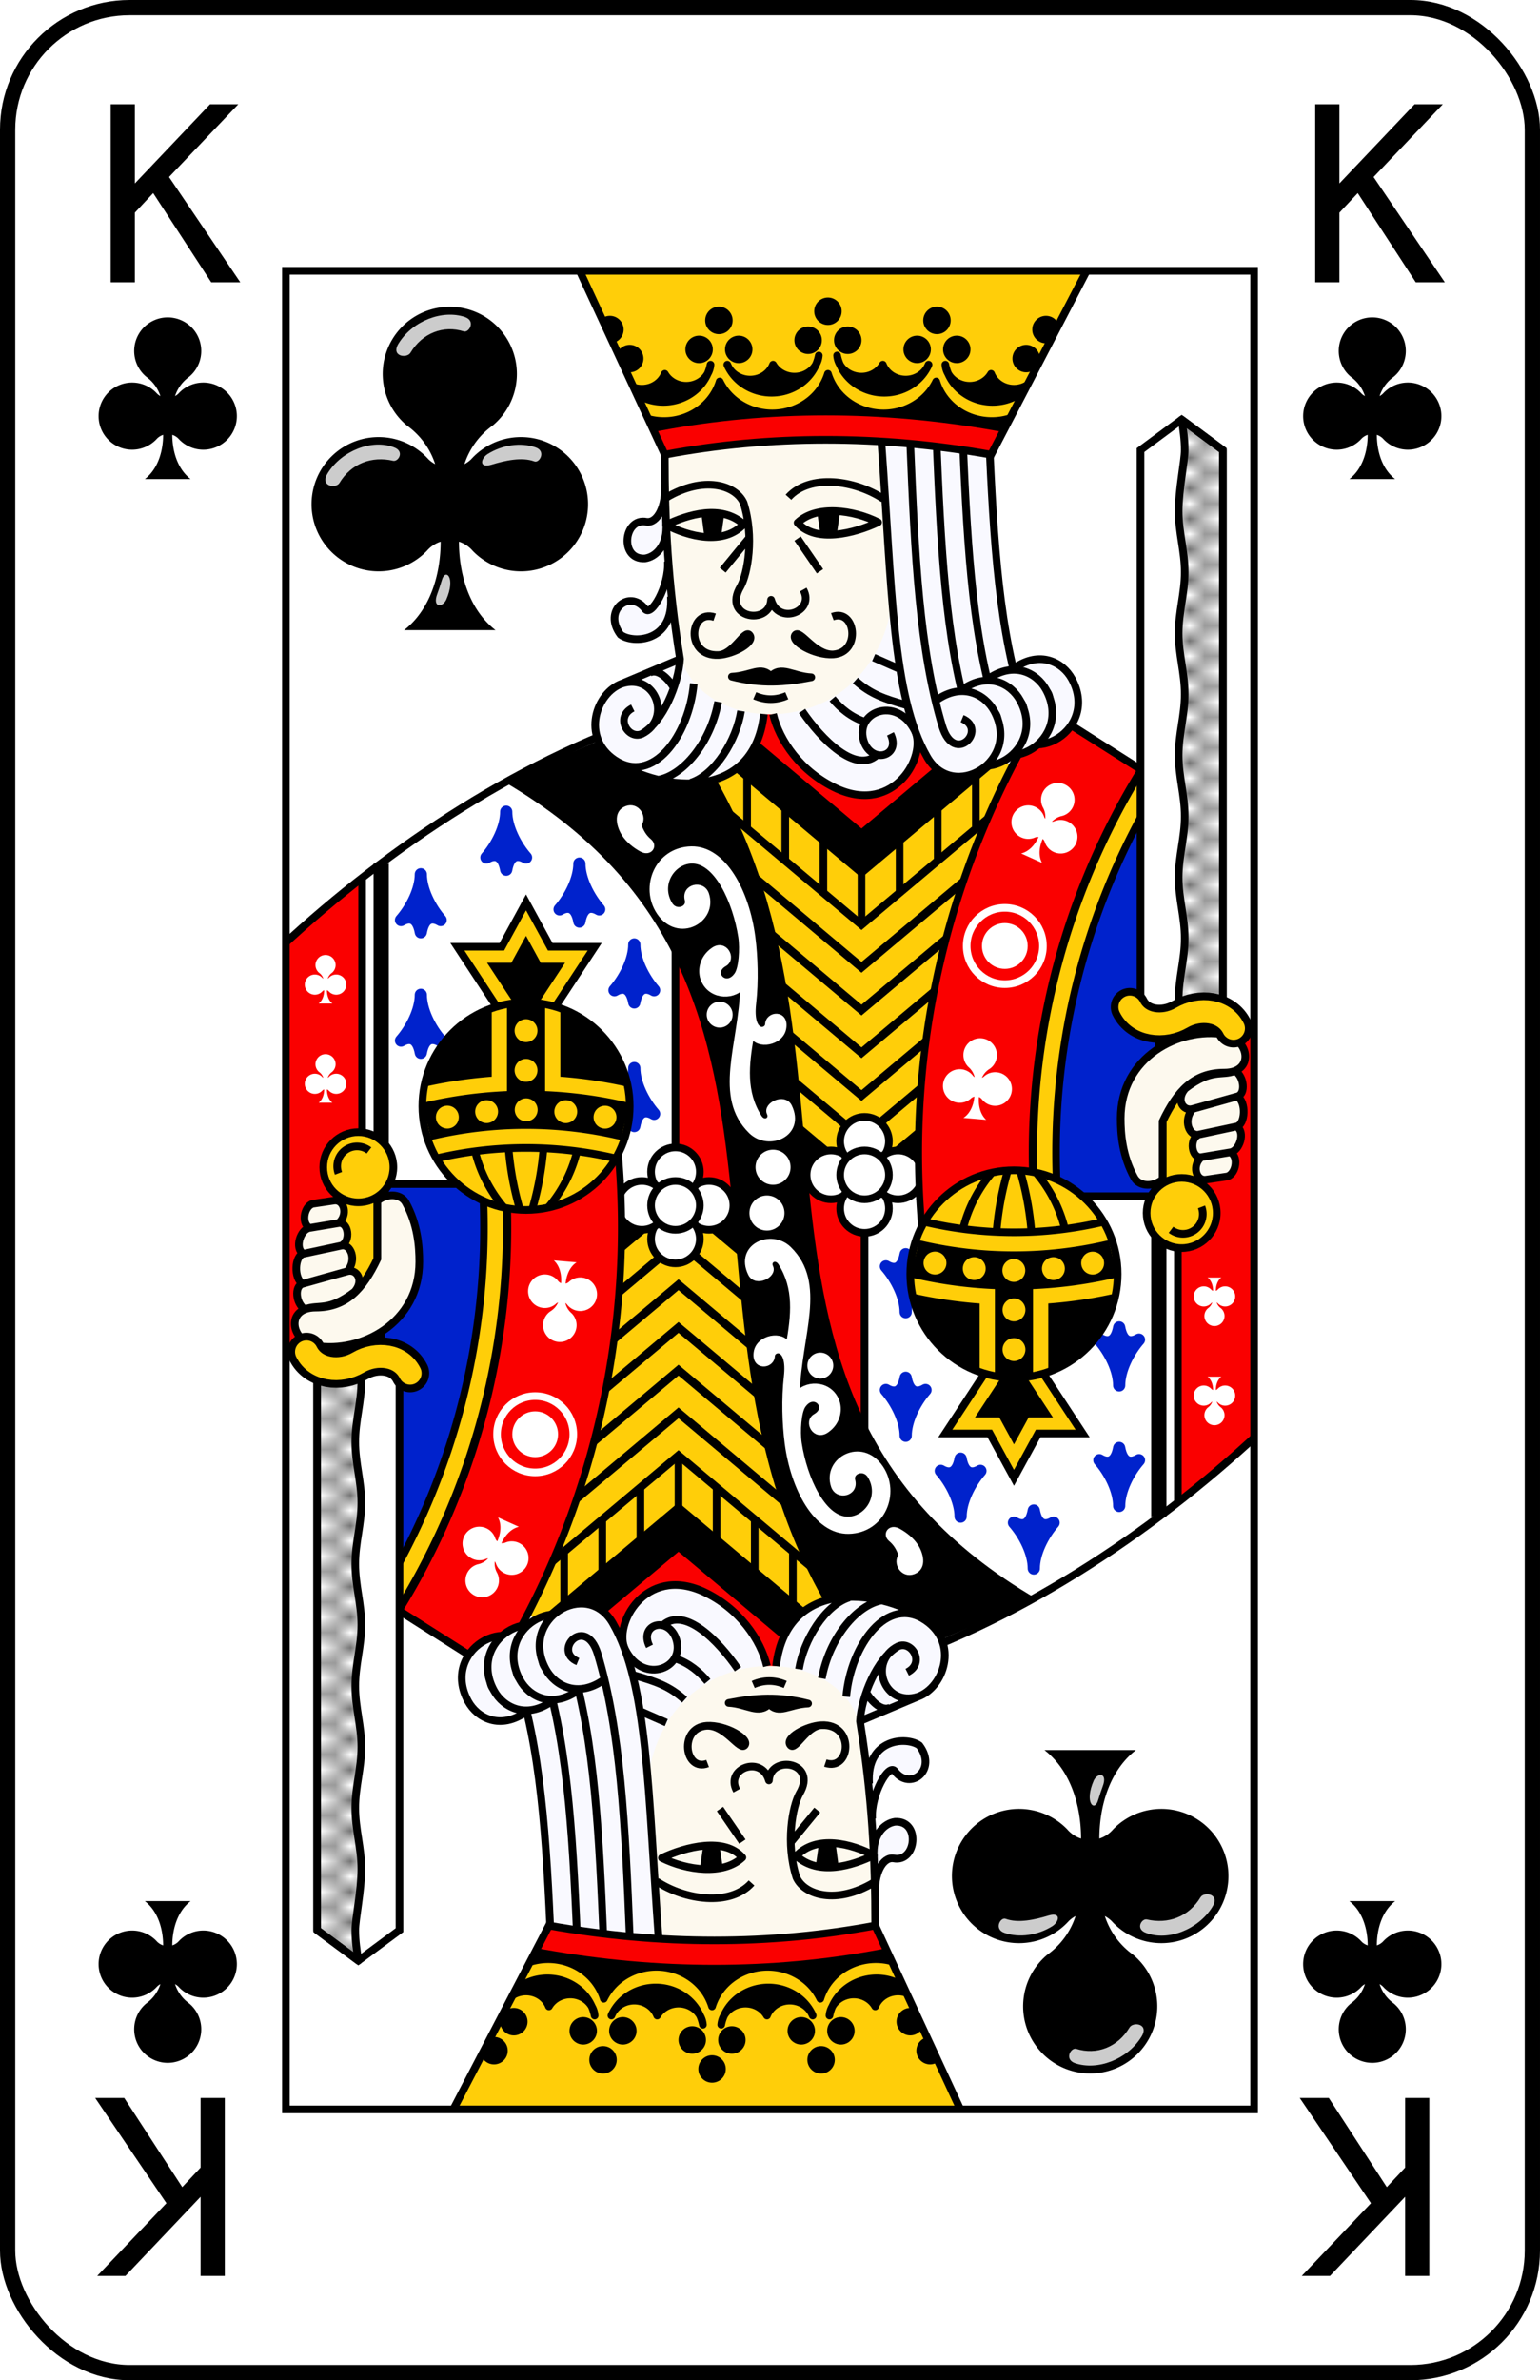 <?xml version="1.0" encoding="UTF-8" standalone="no"?>
<svg xmlns="http://www.w3.org/2000/svg" xmlns:xlink="http://www.w3.org/1999/xlink" version="1.1" viewBox="0 0 101 156" id="pad" >
  <defs>
    <clipPath id="cpf">
      <rect width="100" height="155" ry="8" x="0" y="0" id="card" style="fill:#ffffff;stroke:#000000;stroke-width:1" />
    </clipPath>
    <g id="cl">
      <path d="M 11.25,28.3 A 1,1 0 0 0 10.8,28 C 10.8,29 11.1,30.2 12,30.9 L 9,30.9 C 9.9,30.2 10.2,29 10.2,28 A 1,1 0 0 0 9.75,28.3 2.2,2.2 0 1 1 9.8,25.3 1,1 0 0 0 10.02,25.46 2.5,2.5 0 0 0 9.1,24.2 2.2,2.2 0 1 1 11.9,24.2 2.5,2.5 0 0 0 10.98,25.46 1,1 0 0 0 11.2,25.3 2.2,2.2 0 1 1 11.25,28.3" id="cl0" />
      <path d="M 6.5,25.75 C 6.22,26.19 6.76,26.27 6.88,26.08 7.27,25.43 7.95,25.19 8.64,25.35 8.81,25.39 9.03,25.04 8.67,24.91 7.95,24.63 6.96,25.02 6.5,25.75 z M 11.86,25.48 C 12.32,25.34 12.86,25.22 13.27,25.37 13.44,25.44 13.67,25.03 13.31,24.91 12.82,24.74 12.22,24.83 11.74,25.13 11.51,25.28 11.45,25.6 11.86,25.48 z M 8.83,21.49 C 8.54,21.93 9.09,22.01 9.21,21.81 9.6,21.16 10.29,20.9 10.96,21.11 11.13,21.16 11.36,20.77 11,20.64 10.26,20.39 9.29,20.76 8.83,21.49 z M 10.09,29.71 C 10.14,29.58 10.18,29.45 10.24,29.26 10.35,28.86 10.71,29.16 10.38,29.91 10.25,30.17 9.92,30.16 10.09,29.71 z" style="opacity:0.8;fill:#ffffff" />
    </g>
    <path d="M 6.758,6.336 8.344,6.336 8.344,11.523 13.273,6.336 15.125,6.336 10.586,11.102 15.258,18 13.352,18 9.547,12.156 8.344,13.438 8.344,18 6.758,18 6.758,6.336" id="tK" />
    <clipPath id="pfc">
      <rect width="63.5" height="120.5" x="18.25" y="17.25" id="pfl" style="fill:none;stroke:#000000;stroke-width:0.5" />
    </clipPath>
    <clipPath id="ckc1">
      <circle cx="66" cy="83" r="6.8" id="cku1" />
    </clipPath>
    <clipPath id="ckc2">
      <path d="M 64.5,29.3 C 57.2,28 50,28 43.1,29.3 L 37.4,17 70.9,17 z" id="cku2" />
    </clipPath>
    <pattern id="ckp" patternTransform="translate(77,27)" height="2" width="2.7" patternUnits="userSpaceOnUse">
      <path style="fill:none;stroke:#000000;stroke-width:0.5" d="M 0,0 2.7,2" />
    </pattern>
    <g id="fleur" style="stroke-width:0">
      <path id="flc" d="M 1.4,4.3 C 1.7,3.8 1.7,3.2 0.6,3 1.7,2.8 1.7,2.2 1.4,1.7 2.2,2.4 3.4,3 4.4,3 3.4,3 2.2,3.6 1.4,4.3 z" style="stroke-width:0.8;stroke-linejoin:round" />
      <circle cx="4.3" cy="1.5" r="0.6" />
      <circle cx="4.3" cy="4.5" r="0.6" />
      <circle cx="6" cy="3" r="0.6" />
    </g>
  </defs>
  <g transform="translate(0.5,0.5)" id="king_club">
    <use xlink:href="#card" />
    <use xlink:href="#tK" />
    <use transform="translate(79,0)" xlink:href="#tK" />
    <use transform="matrix(-1,0,0,-1,21,155)" xlink:href="#tK" />
    <use transform="matrix(-1,0,0,-1,100,155)" xlink:href="#tK" />
    <use xlink:href="#cl0" />
    <use transform="translate(79,0)" xlink:href="#cl0" />
    <use transform="matrix(-1,0,0,-1,21,155)" xlink:href="#cl0" />
    <use transform="matrix(-1,0,0,-1,100,155)" xlink:href="#cl0" />
    <g clip-path="url(#pfc)">
      <g id="ckg1">
        <path d="M 46,45.4 49,76 61,76 66,45.4 z" style="fill:#000000" />
        <path d="M 46,45.4 56,53.8 66,45.4" style="fill:#fa0000" />
        <path d="M 46,50 56,58.4 66,50" style="fill:none;stroke:#ffce09;stroke-width:2.1" />
        <path d="M 53.5,58 53.5,54 M 51,56 51,52 M 48.5,54 48.5,50 M 56,60 56,56 M 58.5,58 58.5,54 M 61,56 61,52 M 63.5,54 63.5,50" style="fill:none;stroke:#000000;stroke-width:0.5" />
        <path d="M 46,53.1 56,61.5 66,53.1 M 46,55.9 56,64.3 66,55.9 M 46,58.7 56,67.1 66,58.7 M 46,61.5 56,69.9 66,61.5 M 46,64.3 56,72.7 66,64.3 M 47.07,68 56,75.5 66,67.1" style="fill:none;stroke:#ffce09;stroke-width:1.6" />
        <path d="M 56.2,99 56.2,76.5 76.75,76.5 76.75,98 67.5,104.3 z" style="fill:#ffffff" />
        <g style="fill:#0022cc;stroke:#0022cc">
          <use transform="matrix(0,1,-1,0,61.9,81.1)" xlink:href="#flc" />
          <use transform="matrix(0,1,-1,0,61.9,89.2)" xlink:href="#flc" />
          <use transform="matrix(0,1,-1,0,65.5,94.5)" xlink:href="#flc" />
          <use transform="matrix(0,1,-1,0,70.3,97.9)" xlink:href="#flc" />
          <use transform="matrix(0,1,-1,0,75.9,93.8)" xlink:href="#flc" />
          <use transform="matrix(0,1,-1,0,75.9,85.9)" xlink:href="#flc" />
        </g>
        <path d="M 60,77.9 75.5,77.9 75.5,50.8 z" style="fill:#0022cc;stroke:#000000;stroke-width:0.5" />
        <path d="M 75.5,76.5 75.5,98.9" style="fill:none;stroke:#000000" />
        <path d="M 56.2,95 56.2,76.5 49,76.5 z M 82,93.5 82,67 76.75,67 76.75,98" style="fill:#fa0000;stroke:#000000;stroke-width:0.5" />
        <use transform="matrix(0.3,0,0,-0.3,76,92.5)" style="fill:#ffffff" xlink:href="#cl0" />
        <use transform="matrix(0.3,0,0,-0.3,76,99)" style="fill:#ffffff" xlink:href="#cl0" />
        <g style="fill:#ffffff;stroke:#000000;stroke-width:0.5">
          <circle cx="54" cy="76.5" r="1.6" />
          <circle cx="56.2" cy="74.3" r="1.6" />
          <circle cx="56.2" cy="78.7" r="1.6" />
          <circle cx="58.4" cy="76.5" r="1.6" />
          <circle cx="56.2" cy="76.5" r="1.6" />
        </g>
        <path d="M 64.5,80 A 50.75,50.75 0 0 1 71.8,48.4" style="fill:none;stroke:#000000;stroke-width:9.5" />
        <path d="M 68.1,77.9 A 47,47 0 0 1 75,50.4" style="fill:none;stroke:#ffce09;stroke-width:1" />
        <path d="M 63.7,79.9 A 51.5,51.5 0 0 1 71.15,48" style="fill:none;stroke:#fa0000;stroke-width:7" />
        <circle cx="65.4" cy="61.5" r="1.5" style="fill:#ffffff" />
        <circle cx="65.4" cy="61.5" r="2.5" style="fill:none;stroke:#ffffff;stroke-width:0.5" />
        <use transform="matrix(0.498,0.042,-0.042,0.498,59.5,57)" style="fill:#ffffff" xlink:href="#cl0" />
        <use transform="matrix(0.456,0.205,-0.205,0.456,68.7,39.5)" style="fill:#ffffff" xlink:href="#cl0" />
        <path d="M 65,89.3 62.7,92.8 64.8,92.8 66,95 67.2,92.8 69.3,92.8 67,89.3" style="stroke:#000000;stroke-width:1.8" />
        <path d="M 65,89.3 62.7,92.8 64.8,92.8 66,95 67.2,92.8 69.3,92.8 67,89.3" style="fill:#000000;stroke:#ffce09;stroke-width:0.8" />
        <use xlink:href="#cku1" />
        <g clip-path="url(#ckc1)">
          <path d="M 59.5,82 A 28,28 0 0 0 72.5,82 6.6,6.9 0 0 0 59.5,82 z" style="fill:#ffce09" />
          <path d="M 66,75 A 9,9 0 0 1 69.6,82.5 M 66,75 A 20,20 0 0 1 67.2,82.5 M 66,75 A 9,9 0 0 0 62.4,82.5 M 66,75 A 20,20 0 0 0 64.8,82.5" style="fill:none;stroke:#000000;stroke-width:0.5" />
          <path d="M 59.5,82 A 28,28 0 0 0 72.5,82" style="fill:none;stroke:#000000;stroke-width:5.5" />
          <path d="M 59.5,82 A 28,28 0 0 0 72.5,82 M 66,89.7 66,82.8" style="fill:none;stroke:#ffce09;stroke-width:4.5" />
          <path d="M 59.5,82 A 28,28 0 0 0 72.5,82 M 66,89.7 66,82.8" style="fill:none;stroke:#000000;stroke-width:2.5" />
          <path d="M 59.5,82 A 28,28 0 0 0 72.5,82 M 66,89.3 66,82.8" style="fill:none;stroke:#ffce09;stroke-width:1.5;stroke-linecap:round;stroke-dasharray:0, 2.6;stroke-dashoffset:1.25" />
        </g>
        <use style="fill:none;stroke:#000000;stroke-width:0.5" xlink:href="#cku1" />
        <path d="M 82,93.5 C 75,100 66,106 56.6,108.9 M 76,51 67.8,45.8" style="fill:none;stroke:#000000;stroke-width:0.5" />
        <path d="M 74.3,66 74.3,29 77,27 79.7,29 79.7,66" style="fill:#ffffff;stroke:#000000;stroke-width:0.5" />
        <path d="M 77,27 C 77.1,27.65 77.2,28.3 77.2,29 77.2,29.7 76.8,31.6 76.8,33 76.8,34.4 77.2,35.6 77.2,37 77.2,38.4 76.8,39.6 76.8,41 76.8,42.4 77.2,43.6 77.2,45 77.2,46.4 76.8,47.6 76.8,49 76.8,50.4 77.2,51.6 77.2,53 77.2,54.4 76.8,55.6 76.8,57 76.8,58.4 77.2,59.6 77.2,61 77.2,62.4 76.8,63.6 76.8,65 L 79.7,66 79.7,29 z" style="fill:url(#ckp);stroke:#000000;stroke-width:0.5;stroke-linejoin:round" />
        <path d="M 77,66 77,78" style="stroke:#000000;stroke-width:3" />
        <path d="M 77,66 77,78" style="stroke:#ffce09;stroke-width:2" />
        <path d="M 80.2,75.02 C 80.81,75.37 80.5,76.58 79.9,76.62 L 78.55,76.82 C 77.92,76.86 77.67,75.86 78.29,75.34 M 80.6,73.33 C 81.21,73.68 80.79,74.93 80.2,75.02 L 78.29,75.34 C 77.66,75.44 77.46,74.15 78.12,73.86 M 80.65,71.36 C 81.25,71.71 81.18,73.2 80.6,73.33 L 78.12,73.86 C 77.5,74 77.07,72.92 77.72,72.18 M 80.5,69.69 C 81.1,70.04 81.22,71.2 80.65,71.36 L 77.72,72.18 C 77.11,72.351 76.59,71.59 77.24,70.84 78.99,69.5 79.6,70.05 80.5,69.69 z M 75.75,76.8 75.75,73 C 76.7,71 77.8,69.8 79.8,69.8 81.8,69.8 81.45,67.6 79.8,67.3 76.8,66.8 73,68.8 73,72.8 73,73.8 73.1,75.25 73.9,76.7 74.25,77.3 75.2,77.3 75.8,76.75 z" style="fill:#fdf9ee;stroke:#000000;stroke-width:0.5" />
        <path d="M 73.6,65.5 C 74.2,66.7 75.8,66.9 77,66.2 78.2,65.5 79.8,65.7 80.4,66.9" style="fill:none;stroke:#000000;stroke-width:2.5;stroke-linecap:round" />
        <path d="M 73.6,65.5 C 74.2,66.7 75.8,66.9 77,66.2 78.2,65.5 79.8,65.7 80.4,66.9" style="fill:none;stroke:#ffce09;stroke-width:1.5;stroke-linecap:round" />
        <circle cx="77" cy="79" r="2.3" style="fill:#ffce09;stroke:#000000;stroke-width:0.5" />
        <path d="M 78.3,78.6 A 1.3,1.3 0 0 1 76.3,80.1" style="fill:none;stroke:#000000;stroke-width:0.5" />
      </g>
      <use transform="matrix(-1,0,0,-1,100,155)" xlink:href="#ckg1" />
      <path d="M 67.5,104.3 C 43.8,90.5 59.4,66 43.4,46.1 L 32.5,50.7 C 56.2,64.5 40.6,89 56.6,108.9 z" style="fill:#000000" />
      <g id="ckg2" style="fill:#ffffff;stroke:#ffffff;stroke-width:0.3">
        <path d="M 48.71,82.99 C 49.07,83.72 50.32,83.09 50.06,82.54 49.86,82.11 50.39,81.83 50.68,82.28 51.73,83.93 51.54,85.7 51.19,87.66 50.85,86.83 49.23,87.11 49.08,88.13 48.92,89.18 50.14,89.08 50.17,88.37 50.19,87.9 51.29,87.66 51.06,89.72 50.89,91.2 50.95,92.83 51.11,94.07 51.5,97.07 53.02,99.92 55.16,99.88 57.41,99.83 58.41,97.36 57.28,95.69 56.01,93.81 53.57,95.16 54.15,96.9 54.42,97.7 55.68,97.41 55.44,96.52 55.29,95.94 56.17,95.63 56.54,96.23 57.34,97.54 56.38,98.97 55.21,99.05 53.53,99.17 52.28,96.37 51.93,94.09 51.81,93.28 51.91,92.03 52.19,91.63 52.88,90.62 53.96,91.75 52.97,92.31 52.34,92.67 52.94,93.8 53.72,93.26 54.44,92.77 54.61,91.97 54.42,91.38 54.01,90.18 52.52,90.04 51.8,90.81 51.91,87 53.6,83.63 51.26,81.34 50.07,80.18 47.82,81.17 48.71,82.99 z M 57.89,100.37 C 58.25,100.67 58.43,100.99 58.59,101.44 58.18,101.92 58.7,102.81 59.43,102.52 60.16,102.23 59.9,101.31 59.56,100.8 59.28,100.39 58.87,100.06 58.41,99.81 57.87,99.53 57.53,100.05 57.89,100.37 z" />
        <circle cx="49.8" cy="79" r="1" />
        <circle cx="53.3" cy="89" r="0.7" />
      </g>
      <use transform="matrix(-1,0,0,-1,100,155)" id="use4199" xlink:href="#ckg2" />
      <g id="ckg5">
        <use transform="translate(5.1,-2.1)" xlink:href="#ckg4" />
        <use transform="translate(3.4,-1.4)" xlink:href="#ckg4" />
        <use transform="translate(1.7,-0.7)" xlink:href="#ckg4" />
        <path d="M 44.1,42.7 C 44.1,42.7 42.5,43.6 40.3,44.3 38.6,44.9 37.6,47.8 39.8,49.3 42.2,51.2 48.9,52.4 49.6,46.3 L 50.2,46.3 C 50.6,48 52,50.1 54.4,51.2 58.2,52.9 60.3,49 59.5,47.4 L 58,39 M 43.1,31.2 C 43.2,32.7 42.6,33.8 41.9,33.7 40.4,33.4 40.1,36.2 41.8,36.1 42.5,36 43.2,35.3 43.2,34.1 M 43.3,36.3 C 43.4,37.9 42.2,40 41.8,39.4 40.8,38.1 39,39.5 40.2,41.1 41,41.7 43.7,41.6 43.5,38.6" style="fill:#f9f9ff" />
        <path d="M 43.1,29.3 C 43.1,33.7 43.3,37.7 44,42 45,48 56.6,48.4 58,39 L 57.3,28.4 50,28" style="fill:#fdf9ee" />
        <path d="M 40.3,44.3 44.1,42.7 M 48.1,46.1 C 47.8,48 46.4,50.3 44.8,50.8 M 46.6,45.5 C 46.1,48.2 44.3,50.3 42.7,50.6 M 42.1,43.6 C 42.6,43.3 43.3,43.9 43.7,44.6 M 39.8,49.3 C 42.2,51.2 48.9,52.4 49.6,46.3 M 41,45.9 C 39.8,46.5 40.7,48 41.6,47.6 43.6,46.6 42.5,43.6 40.3,44.3 38.6,44.9 37.6,47.8 39.8,49.3 42.3,51 44.7,47.7 45,44.3 M 56.8,42.6 58.4,43.3 M 55.6,44.1 C 56.6,45 57.5,45.3 58.9,45.7 M 54.1,45.3 C 54.6,45.9 55.3,46.5 56.2,46.8 M 52.1,46.1 C 53.4,48 55.6,50.2 57,49 M 50.2,46.3 C 50.6,48 52,50.1 54.4,51.2 58.2,52.9 60.3,49 59.5,47.4 58.3,45 55.4,46.2 56.2,48.2 56.8,49.6 58.6,49 57.9,47.6 M 43.1,31.2 C 43.2,32.7 42.6,33.8 41.9,33.7 40.4,33.4 40.1,36.2 41.8,36.1 42.5,36 43.2,35.3 43.2,34.1 M 43.3,36.3 C 43.4,37.9 42.2,40 41.8,39.4 40.8,38.1 39,39.5 40.2,41.1 41,41.7 43.7,41.6 43.5,38.6 M 43.1,29.3 C 43.1,33.7 43.3,37.7 44.1,42.7 44,44.3 43,46.8 41.6,47.6" style="fill:none;stroke:#000000;stroke-width:0.5" />
        <path d="M 51.81,34.8 53.28,36.94 M 43.19,32.12 C 45.64,30.65 47.75,31.29 48.27,32.46 48.98,34.68 48.53,37.11 48.07,37.94 46.83,40.02 49.97,40.53 50.07,38.81 50.54,40.5 52.98,39.59 52.18,38.14 M 51.21,32.09 C 52.61,30.53 55.59,30.97 57.43,32.19 M 46.9,36.87 48.6,34.8 M 43.2,33.9 C 44.62,34.66 46.96,35.27 48.27,33.86 46.82,32.54 44.6,33.22 43.2,33.9 z M 51.81,33.76 C 52.97,35.11 55.53,34.47 57.09,33.73 55.48,32.92 53.04,32.58 51.81,33.76 z M 47.5,43.85 C 48.76,43.79 49.43,43.11 50.05,43.83 50.73,43.1 51.51,43.83 52.71,43.89 50.96,44.23 49.43,44.34 47.5,43.85 z M 46.37,39.95 C 44.71,39.39 44.41,42.54 46.63,42.43 47.62,42.38 48.33,40.75 48.65,41.11 49.07,41.57 47.63,42.38 46.63,42.43 M 54.09,39.92 C 55.61,39.35 56,42.26 54.15,42.39 52.91,42.47 51.31,41.52 51.66,41.11 51.98,40.73 52.92,42.45 54.15,42.39 M 49,45.1 C 49.7,45.4 50.4,45.4 51.1,45.1" style="fill:none;stroke:#000000;stroke-width:0.5;stroke-linejoin:round" />
        <path d="M 45.5,33.2 45.7,34.7 46.8,34.6 47,33.2 M 53.1,33.1 53.3,34.5 54.4,34.4 54.6,33 M 48.1,43.7 50.1,44.2 52,43.7" style="fill:#000000" />
        <g id="ckg4">
          <path d="M 57.3,28.4 C 58,38 58,45.1 60.3,49.1 62,52.1 66.5,49.4 64.7,46.1 64.1,45 62.6,44.2 60.9,45.4 59.8,40 59.5,36 59.2,28.6" style="fill:#f9f9ff" />
          <path d="M 57.3,28.4 C 58,38 58,45.1 60.3,49.1 62,52.1 66.5,49.4 64.7,46.1 64.1,45 62.6,44.2 60.9,45.4 M 59.2,28.6 C 59.5,36 59.8,42.1 61.3,47.1 62.1,49.7 64.3,47.3 62.6,46.6" style="fill:none;stroke:#000000;stroke-width:0.5" />
        </g>
        <use style="fill:#ffce09" xlink:href="#cku2" />
        <g clip-path="url(#ckc2)">
          <g id="ckg3" style="fill:#000000">
            <circle cx="53.8" cy="19.9" r="0.9" />
            <circle cx="52.5" cy="21.8" r="0.9" />
            <circle cx="55.1" cy="21.8" r="0.9" />
          </g>
          <use transform="translate(7.15,0.6)" xlink:href="#ckg3" />
          <use transform="translate(-7.15,0.6)" xlink:href="#ckg3" />
          <use transform="translate(-14.3,1.2)" xlink:href="#ckg3" />
          <use transform="translate(14.3,1.2)" xlink:href="#ckg3" />
          <path d="M 54.4,22.8 A 3.15,3 0 0 0 60.4,23.4 1.6,1.5 0 0 1 57.4,23.4 1.6,1.5 0 0 1 54.4,22.8 z" id="cku3" style="fill:#000000;stroke:#000000;stroke-width:0.5;stroke-linejoin:round" />
          <use transform="translate(7.1,0.6)" xlink:href="#cku3" />
          <use transform="matrix(-1,0,0,1,107.6,0)" xlink:href="#cku3" />
          <use transform="matrix(-1,0,0,1,100.5,0.6)" xlink:href="#cku3" />
          <path d="M 68,25 A 3.8,3.6 0 0 1 60.9,24.5 3.8,3.6 0 0 1 53.8,24 3.8,3.6 0 0 1 46.7,24.5 3.8,3.6 0 0 1 39.6,25 L 43.1,29.3 64.4,29.3 z" style="fill:#000000;stroke:#000000;stroke-width:0.5;stroke-linejoin:round" />
          <path d="M 43.1,29.3 C 50,28 57.2,28 64.5,29.3" style="fill:none;stroke:#fa0000;stroke-width:3.2;stroke-linecap:square" />
        </g>
        <use style="fill:none;stroke:#000000;stroke-width:0.5" xlink:href="#cku2" />
      </g>
      <use transform="matrix(-1,0,0,-1,100,155)" xlink:href="#ckg5" />
    </g>
    <use xlink:href="#pfl" />
    <use transform="matrix(2,0,0,2,8,-21)" xlink:href="#cl" />
    <use transform="matrix(-2,0,0,-2,92,176)" xlink:href="#cl" />
  </g>
</svg>
